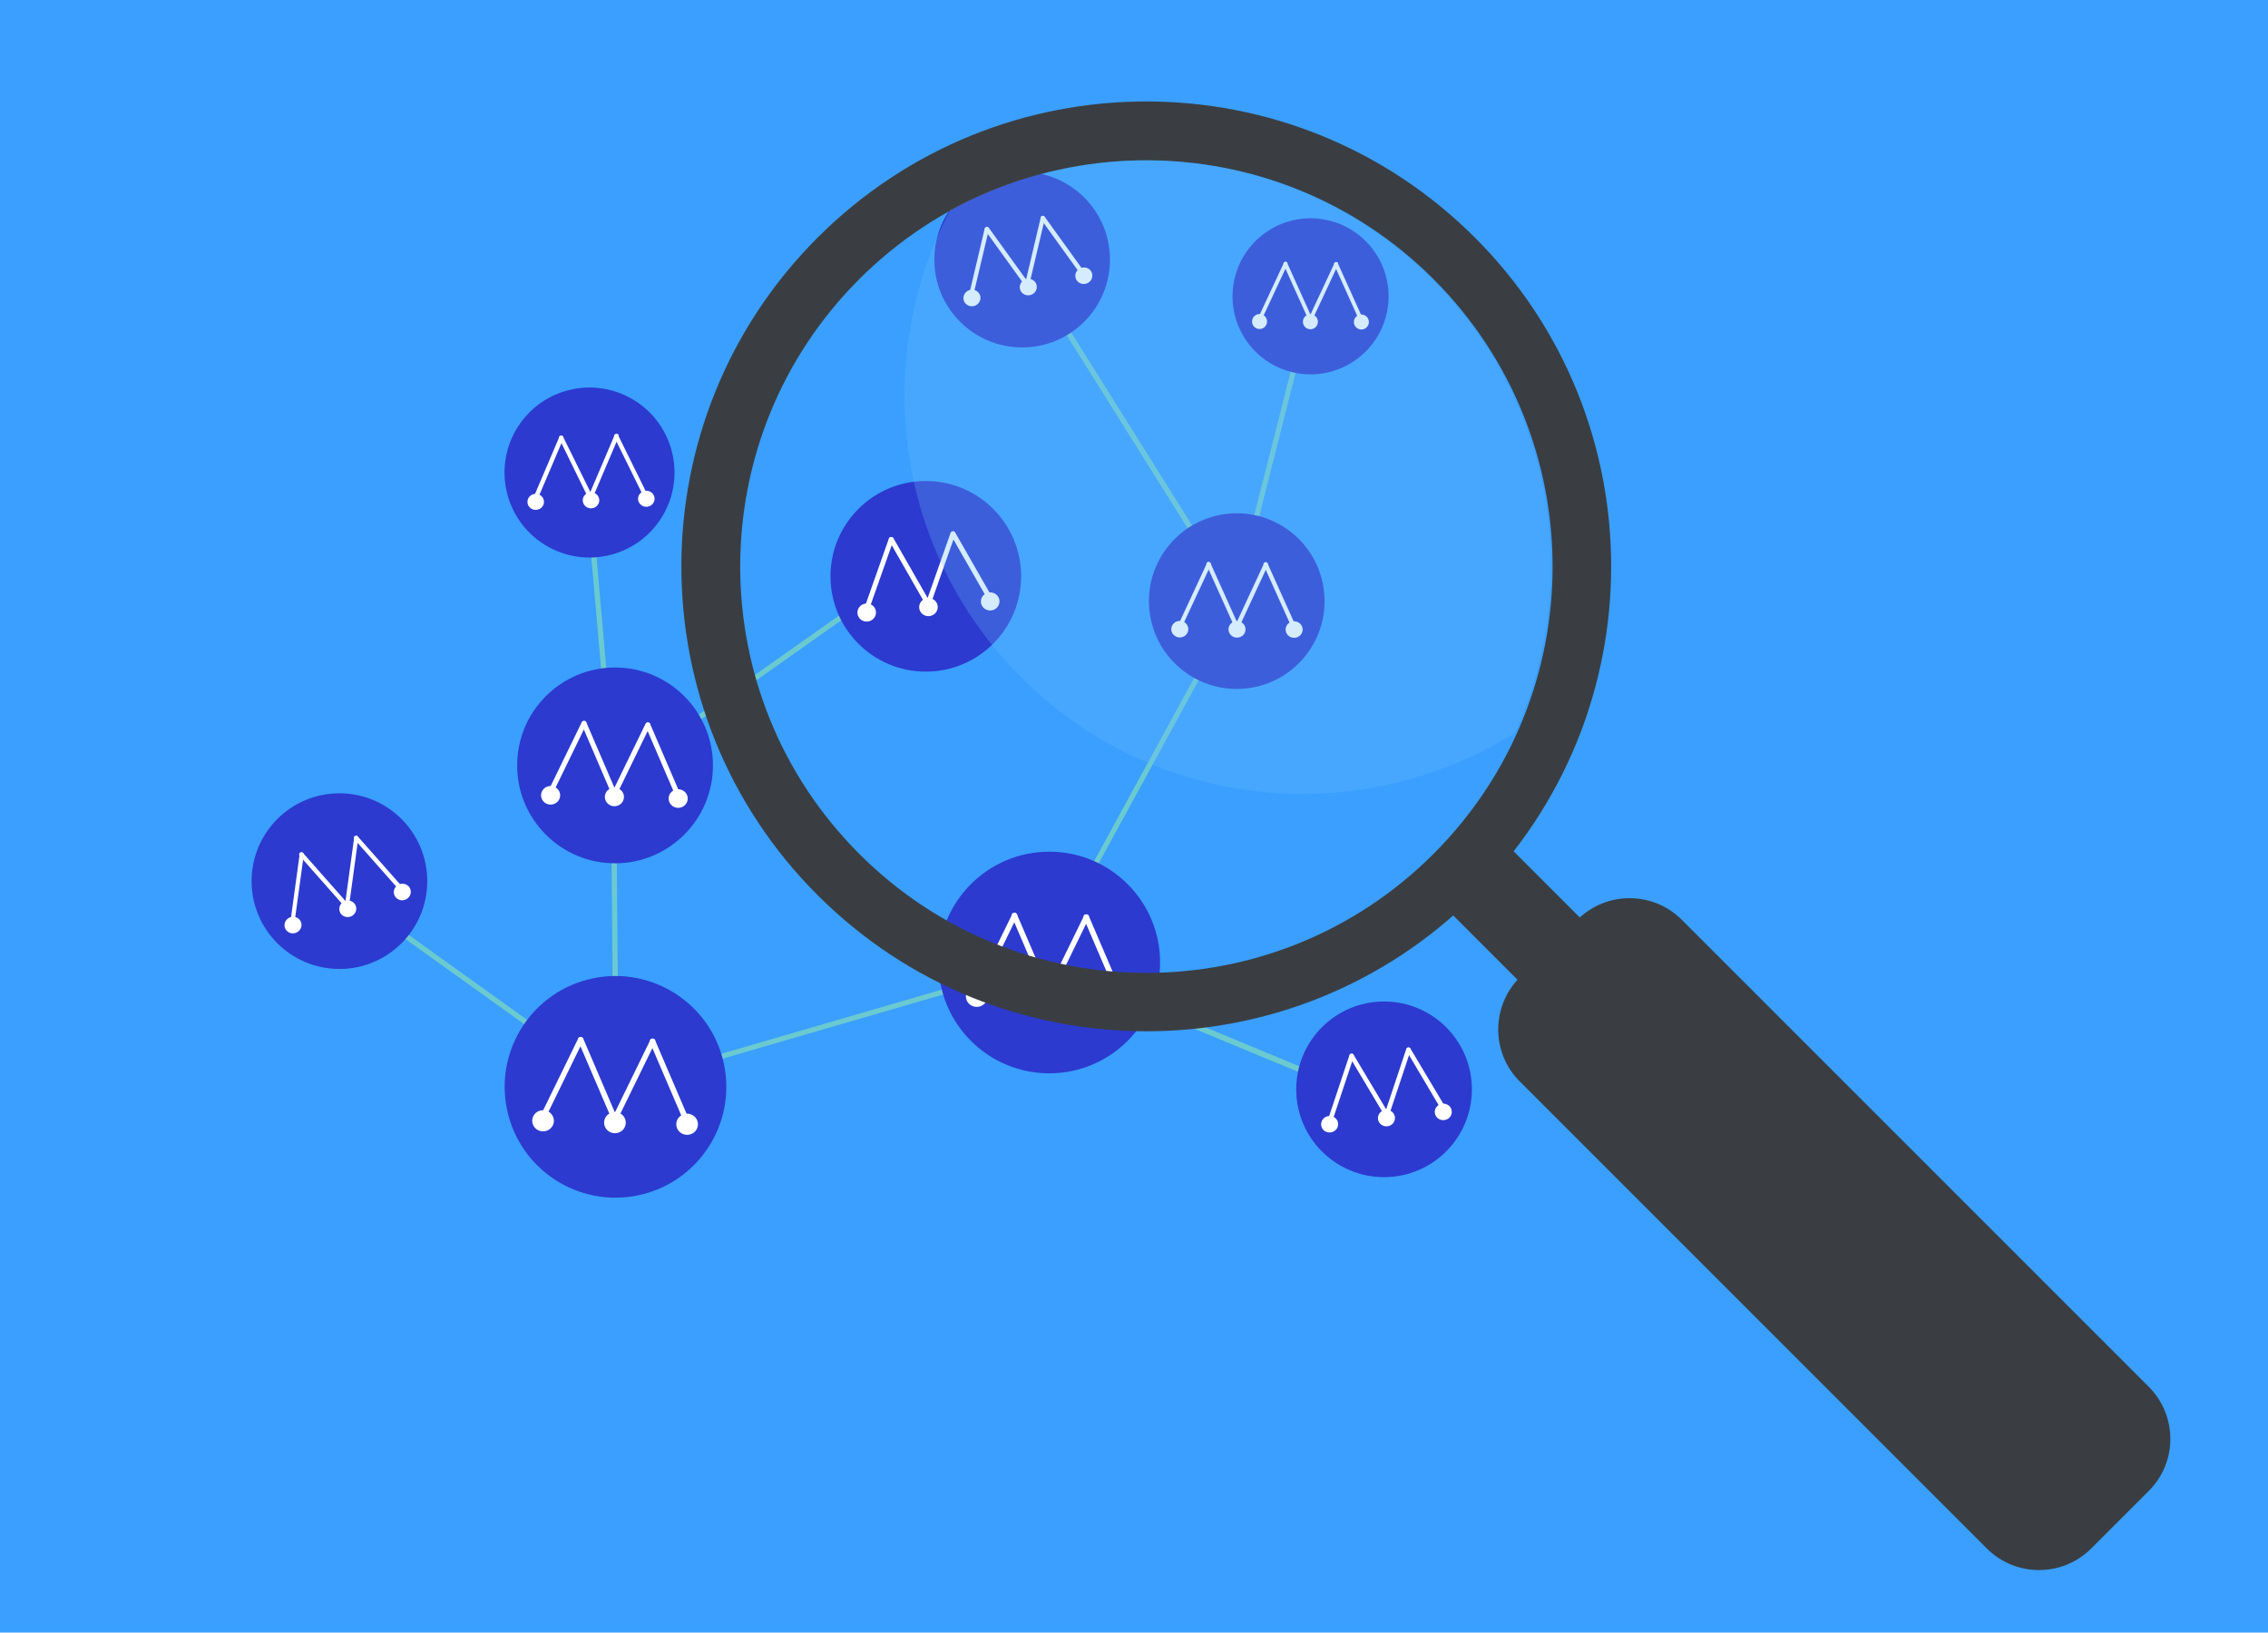 <?xml version="1.0" encoding="utf-8"?>
<!-- Generator: Adobe Illustrator 23.1.1, SVG Export Plug-In . SVG Version: 6.00 Build 0)  -->
<svg version="1.1" id="Layer_1" xmlns="http://www.w3.org/2000/svg" xmlns:xlink="http://www.w3.org/1999/xlink" x="0px" y="0px"
	 viewBox="0 0 878 632" style="enable-background:new 0 0 878 632;" xml:space="preserve">
<style type="text/css">
	.st0{fill:#3A9FFF;}
	.st1{fill:#6BCAD0;}
	.st2{fill:#2C3ACF;}
	.st3{fill:#FFFFFF;}
	.st4{fill:#3A3E42;}
	.st5{opacity:0.28;fill:#68B9FC;}
</style>
<g id="bg">
	<g>
		<rect x="-6.4" class="st0" width="890.7" height="632"/>
	</g>
</g>
<g id="cloud">
	<path class="st0" d="M41.6,302.2c17,122.1,137.8,130.3,222.3,212.7c84.4,82.4,174.8,94.7,246.7,54.3
		c72-40.4,146.8-179.4,107.9-330.1c-19.7-76.3-66.9-177.8-212.4-209C244.1-4.7,21.7,159.6,41.6,302.2z"/>
</g>
<g id="m">
	<g>
		<path class="st1" d="M238.4,421.7c-0.2,0-0.4-0.1-0.6-0.2l-103.3-74.1c-0.4-0.3-0.6-0.9-0.2-1.4c0.3-0.4,0.9-0.6,1.4-0.2
			l103.4,74.1c0.4,0.3,0.6,0.9,0.2,1.4C239.1,421.6,238.8,421.7,238.4,421.7z"/>
	</g>
	<g>
		<path class="st1" d="M237.5,422.1l-1-120.7c0-0.6,0.4-1,1-1l0,0c0.5,0,1,0.4,1,1l1,118.1l163.6-47.6c0.5-0.2,1.1,0.2,1.2,0.7
			c0.2,0.5-0.2,1.1-0.7,1.2L237.5,422.1z"/>
	</g>
	<g>
		<path class="st1" d="M537.4,429.3c-0.1,0-0.3,0-0.4-0.1l-134.1-55.6c0,0,0,0-0.1,0s-0.2-0.1-0.3-0.2l0,0c-0.1-0.1-0.2-0.2-0.2-0.4
			l0,0l0,0c0-0.1-0.1-0.3,0-0.4l0,0c0-0.1,0-0.2,0.1-0.3c0,0,0,0,0-0.1L478,233.6l-82.9-132.3c-0.3-0.5-0.2-1.1,0.3-1.4
			s1.1-0.2,1.4,0.3l81.1,129.3l28.3-111.4c0.1-0.5,0.7-0.9,1.2-0.7c0.5,0.1,0.9,0.7,0.7,1.2l-28.5,112.3c-0.1,0.3-0.2,0.5-0.4,0.6
			l1.2,1.9l-0.3,0.5L404.7,372l133.1,55.2c0.5,0.2,0.8,0.8,0.5,1.3C538.2,429.1,537.8,429.3,537.4,429.3z"/>
	</g>
	<g>
		<path class="st1" d="M236.6,303.1L226.2,185c0-0.6,0.4-1,0.9-1.1c0.6,0,1,0.4,1.1,0.9l10.1,114.6l123.4-87.2
			c0.5-0.3,1.1-0.2,1.4,0.2c0.3,0.5,0.2,1.1-0.2,1.4L236.6,303.1z"/>
	</g>
	<g id="logo_10_">
		<g>
			<g>
				<g>
					
						<ellipse transform="matrix(0.979 -0.204 0.204 0.979 -80.847 57.484)" class="st2" cx="238.3" cy="420.7" rx="42.9" ry="42.9"/>
				</g>
			</g>
		</g>
		<g>
			<g>
				<g>
					<g>
						<g>
							<path class="st3" d="M264.8,434.3l-13.2-30.8c-0.2-0.5,0-1.2,0.6-1.4c0.5-0.2,1.2,0,1.4,0.6l13.2,30.8c0.2,0.5,0,1.2-0.6,1.4
								c-0.1,0-0.3,0.1-0.4,0.1C265.4,435,265,434.7,264.8,434.3z"/>
						</g>
					</g>
				</g>
				<g>
					<g>
						<g>
							<path class="st3" d="M237.5,434.2c-0.6-0.2-0.7-0.9-0.5-1.4l14.7-30.1c0.2-0.6,0.9-0.7,1.4-0.5c0.6,0.2,0.7,0.9,0.5,1.4
								l-14.7,30.1c-0.1,0.5-0.5,0.7-1,0.6C237.9,434.4,237.7,434.3,237.5,434.2z"/>
						</g>
					</g>
				</g>
				<g>
					<g>
						<g>
							<path class="st3" d="M237,433.7l-13.2-30.8c-0.2-0.5,0-1.2,0.6-1.4c0.5-0.2,1.2,0,1.4,0.6l13.2,30.8c0.2,0.5,0,1.2-0.6,1.4
								c-0.1,0-0.3,0.1-0.4,0.1C237.6,434.3,237.1,434.1,237,433.7z"/>
						</g>
					</g>
				</g>
				<g>
					<g>
						<g>
							<path class="st3" d="M209.6,433.6c-0.6-0.2-0.7-0.9-0.5-1.4l14.7-30.1c0.2-0.6,0.9-0.7,1.4-0.5c0.6,0.2,0.7,0.9,0.5,1.4
								L211,433.1c-0.1,0.5-0.5,0.7-1,0.6C210,433.7,209.9,433.6,209.6,433.6z"/>
						</g>
					</g>
				</g>
			</g>
			<g>
				<g>
					<g>
						
							<ellipse transform="matrix(2.308089e-02 -1 1 2.308089e-02 -175.436 690.97)" class="st3" cx="265.8" cy="435.3" rx="4.1" ry="4.2"/>
					</g>
				</g>
			</g>
			<g>
				<g>
					<g>
						
							<ellipse transform="matrix(2.308089e-02 -1 1 2.308089e-02 -202.132 662.457)" class="st3" cx="237.9" cy="434.7" rx="4.1" ry="4.2"/>
					</g>
				</g>
			</g>
			<g>
				<g>
					<g>
						
							<ellipse transform="matrix(2.308089e-02 -1 1 2.308089e-02 -228.621 633.955)" class="st3" cx="210.1" cy="434" rx="4.1" ry="4.2"/>
					</g>
				</g>
			</g>
		</g>
	</g>
	<g id="logo_9_">
		<g>
			<g>
				<g>
					<ellipse class="st2" cx="406.2" cy="372.6" rx="42.9" ry="42.9"/>
				</g>
			</g>
		</g>
		<g>
			<g>
				<g>
					<g>
						<g>
							<path class="st3" d="M432.7,386.2l-13.2-30.8c-0.2-0.5,0-1.2,0.6-1.4c0.5-0.2,1.2,0,1.4,0.6l13.2,30.8c0.2,0.5,0,1.2-0.6,1.4
								c-0.1,0-0.3,0.1-0.4,0.1C433.3,386.9,432.9,386.6,432.7,386.2z"/>
						</g>
					</g>
				</g>
				<g>
					<g>
						<g>
							<path class="st3" d="M405.4,386.1c-0.6-0.2-0.7-0.9-0.5-1.4l14.7-30.1c0.2-0.6,0.9-0.7,1.4-0.5c0.6,0.2,0.7,0.9,0.5,1.4
								l-14.7,30.1c-0.1,0.5-0.5,0.7-1,0.6C405.8,386.3,405.7,386.2,405.4,386.1z"/>
						</g>
					</g>
				</g>
				<g>
					<g>
						<g>
							<path class="st3" d="M404.9,385.6l-13.2-30.8c-0.2-0.5,0-1.2,0.6-1.4c0.5-0.2,1.2,0,1.4,0.6l13.2,30.8c0.2,0.5,0,1.2-0.6,1.4
								c-0.1,0-0.3,0.1-0.4,0.1C405.6,386.2,405.1,386,404.9,385.6z"/>
						</g>
					</g>
				</g>
				<g>
					<g>
						<g>
							<path class="st3" d="M377.6,385.5c-0.6-0.2-0.7-0.9-0.5-1.4l14.7-30.1c0.2-0.6,0.9-0.7,1.4-0.5c0.6,0.2,0.7,0.9,0.5,1.4
								L379,385c-0.1,0.5-0.5,0.7-1,0.6C377.9,385.6,377.8,385.5,377.6,385.5z"/>
						</g>
					</g>
				</g>
			</g>
			<g>
				<g>
					<g>
						
							<ellipse transform="matrix(2.308089e-02 -1 1 2.308089e-02 36.677 811.888)" class="st3" cx="433.8" cy="387.2" rx="4.1" ry="4.2"/>
					</g>
				</g>
			</g>
			<g>
				<g>
					<g>
						
							<ellipse transform="matrix(2.308089e-02 -1 1 2.308089e-02 9.981 783.375)" class="st3" cx="405.8" cy="386.6" rx="4.1" ry="4.2"/>
					</g>
				</g>
			</g>
			<g>
				<g>
					<g>
						
							<ellipse transform="matrix(2.308089e-02 -1 1 2.308089e-02 -16.406 754.778)" class="st3" cx="378" cy="385.8" rx="4.1" ry="4.2"/>
					</g>
				</g>
			</g>
		</g>
	</g>
	<g id="logo_8_">
		<g>
			<g>
				<g>
					<ellipse class="st2" cx="358.4" cy="223.1" rx="36.9" ry="36.9"/>
				</g>
			</g>
		</g>
		<g>
			<g>
				<g>
					<g>
						<g>
							<path class="st3" d="M382.4,232.1l-14.3-25c-0.2-0.4-0.1-1,0.4-1.3c0.4-0.2,1-0.1,1.3,0.4l14.3,25c0.2,0.4,0.1,1-0.4,1.3
								c-0.1,0-0.3,0.1-0.3,0.1C382.9,232.6,382.6,232.4,382.4,232.1z"/>
						</g>
					</g>
				</g>
				<g>
					<g>
						<g>
							<path class="st3" d="M359,234.7c-0.5-0.1-0.7-0.7-0.6-1.2l9.6-27.2c0.1-0.5,0.7-0.7,1.2-0.6c0.5,0.1,0.7,0.7,0.6,1.2
								l-9.6,27.2c-0.1,0.4-0.4,0.6-0.8,0.6C359.3,234.8,359.2,234.7,359,234.7z"/>
						</g>
					</g>
				</g>
				<g>
					<g>
						<g>
							<path class="st3" d="M358.5,234.3l-14.3-25c-0.2-0.4-0.1-1,0.4-1.3c0.4-0.2,1-0.1,1.3,0.4l14.3,25c0.2,0.4,0.1,1-0.4,1.3
								c-0.1,0-0.3,0.1-0.3,0.1C359.1,234.7,358.7,234.6,358.5,234.3z"/>
						</g>
					</g>
				</g>
				<g>
					<g>
						<g>
							<path class="st3" d="M335.1,236.9c-0.5-0.1-0.7-0.7-0.6-1.2l9.6-27.2c0.1-0.5,0.7-0.7,1.2-0.6c0.5,0.1,0.7,0.7,0.6,1.2
								l-9.6,27.2c-0.1,0.4-0.4,0.6-0.8,0.6C335.4,236.9,335.3,236.9,335.1,236.9z"/>
						</g>
					</g>
				</g>
			</g>
			<g>
				<g>
					<g>
						
							<ellipse transform="matrix(0.996 -9.018096e-02 9.018096e-02 0.996 -19.431 35.519)" class="st3" cx="383.3" cy="232.8" rx="3.6" ry="3.5"/>
					</g>
				</g>
			</g>
			<g>
				<g>
					<g>
						
							<ellipse transform="matrix(0.996 -9.018096e-02 9.018096e-02 0.996 -19.727 33.373)" class="st3" cx="359.4" cy="235" rx="3.6" ry="3.5"/>
					</g>
				</g>
			</g>
			<g>
				<g>
					<g>
						
							<ellipse transform="matrix(0.996 -9.018096e-02 9.018096e-02 0.996 -20.014 31.226)" class="st3" cx="335.5" cy="237.1" rx="3.6" ry="3.5"/>
					</g>
				</g>
			</g>
		</g>
	</g>
	<g id="logo_7_">
		<g>
			<g>
				<g>
					
						<ellipse transform="matrix(0.967 -0.255 0.255 0.967 -39.093 64.25)" class="st2" cx="228.2" cy="182.9" rx="32.9" ry="32.9"/>
				</g>
			</g>
		</g>
		<g>
			<g>
				<g>
					<g>
						<g>
							<path class="st3" d="M249.2,192.3l-11.4-23.1c-0.2-0.4-0.1-0.9,0.4-1.1c0.4-0.2,0.9-0.1,1.1,0.4l11.4,23.1
								c0.2,0.4,0.1,0.9-0.4,1.1c-0.1,0-0.2,0.1-0.3,0.1C249.7,192.8,249.4,192.6,249.2,192.3z"/>
						</g>
					</g>
				</g>
				<g>
					<g>
						<g>
							<path class="st3" d="M228.3,193.3c-0.5-0.1-0.6-0.7-0.5-1.1l10.1-23.7c0.1-0.5,0.7-0.6,1.1-0.5c0.5,0.1,0.6,0.7,0.5,1.1
								l-10.1,23.7c-0.1,0.4-0.4,0.5-0.7,0.5C228.5,193.4,228.4,193.4,228.3,193.3z"/>
						</g>
					</g>
				</g>
				<g>
					<g>
						<g>
							<path class="st3" d="M227.8,192.9l-11.3-23.1c-0.2-0.4-0.1-0.9,0.4-1.1c0.4-0.2,0.9-0.1,1.1,0.4l11.4,23.1
								c0.2,0.4,0.1,0.9-0.4,1.1c-0.1,0-0.2,0.1-0.3,0.1C228.4,193.4,228,193.2,227.8,192.9z"/>
						</g>
					</g>
				</g>
				<g>
					<g>
						<g>
							<path class="st3" d="M206.9,194c-0.5-0.1-0.6-0.7-0.5-1.1l10.1-23.7c0.1-0.5,0.7-0.6,1.1-0.5c0.5,0.1,0.6,0.7,0.5,1.1
								L208,193.5c-0.1,0.4-0.4,0.5-0.7,0.5C207.1,194,207,194,206.9,194z"/>
						</g>
					</g>
				</g>
			</g>
			<g>
				<g>
					<g>
						
							<ellipse transform="matrix(1 -2.922564e-02 2.922564e-02 1 -5.534 7.391)" class="st3" cx="250.1" cy="193" rx="3.2" ry="3.1"/>
					</g>
				</g>
			</g>
			<g>
				<g>
					<g>
						
							<ellipse transform="matrix(1 -2.922564e-02 2.922564e-02 1 -5.561 6.765)" class="st3" cx="228.7" cy="193.6" rx="3.2" ry="3.1"/>
					</g>
				</g>
			</g>
			<g>
				<g>
					<g>
						
							<ellipse transform="matrix(1 -2.922564e-02 2.922564e-02 1 -5.587 6.14)" class="st3" cx="207.3" cy="194.2" rx="3.2" ry="3.1"/>
					</g>
				</g>
			</g>
		</g>
	</g>
	<g id="logo_6_">
		<g>
			<g>
				<g>
					<ellipse class="st2" cx="238.1" cy="296.3" rx="37.9" ry="37.9"/>
				</g>
			</g>
		</g>
		<g>
			<g>
				<g>
					<g>
						<g>
							<path class="st3" d="M261.6,308.3l-11.7-27.2c-0.2-0.4,0-1.1,0.5-1.3c0.4-0.2,1.1,0,1.3,0.5l11.7,27.2c0.2,0.4,0,1.1-0.5,1.3
								c-0.1,0-0.3,0.1-0.4,0.1C262.1,308.9,261.8,308.6,261.6,308.3z"/>
						</g>
					</g>
				</g>
				<g>
					<g>
						<g>
							<path class="st3" d="M237.4,308.2c-0.5-0.2-0.7-0.8-0.5-1.3l13-26.7c0.2-0.5,0.8-0.7,1.3-0.5s0.7,0.8,0.5,1.3l-13,26.7
								c-0.1,0.4-0.5,0.6-0.8,0.6C237.7,308.3,237.6,308.3,237.4,308.2z"/>
						</g>
					</g>
				</g>
				<g>
					<g>
						<g>
							<path class="st3" d="M236.9,307.7l-11.7-27.2c-0.2-0.4,0-1.1,0.5-1.3c0.4-0.2,1.1,0,1.3,0.5l11.7,27.2c0.2,0.4,0,1.1-0.5,1.3
								c-0.1,0-0.3,0.1-0.4,0.1C237.5,308.3,237.1,308.1,236.9,307.7z"/>
						</g>
					</g>
				</g>
				<g>
					<g>
						<g>
							<path class="st3" d="M212.7,307.6c-0.5-0.2-0.7-0.8-0.5-1.3l13-26.7c0.2-0.5,0.8-0.7,1.3-0.5s0.7,0.8,0.5,1.3l-13,26.7
								c-0.1,0.4-0.5,0.6-0.8,0.6C213.1,307.8,213,307.7,212.7,307.6z"/>
						</g>
					</g>
				</g>
			</g>
			<g>
				<g>
					<g>
						
							<ellipse transform="matrix(2.308089e-02 -1 1 2.308089e-02 -52.717 564.396)" class="st3" cx="262.4" cy="309.2" rx="3.6" ry="3.7"/>
					</g>
				</g>
			</g>
			<g>
				<g>
					<g>
						
							<ellipse transform="matrix(2.308089e-02 -1 1 2.308089e-02 -76.136 539.182)" class="st3" cx="237.8" cy="308.5" rx="3.6" ry="3.7"/>
					</g>
				</g>
			</g>
			<g>
				<g>
					<g>
						
							<ellipse transform="matrix(2.308089e-02 -1 1 2.308089e-02 -99.663 513.868)" class="st3" cx="213.1" cy="307.9" rx="3.6" ry="3.7"/>
					</g>
				</g>
			</g>
		</g>
	</g>
	<g id="logo_5_">
		<g>
			<g>
				<g>
					<ellipse class="st2" cx="131.4" cy="341.1" rx="34" ry="34"/>
				</g>
			</g>
		</g>
		<g>
			<g>
				<g>
					<g>
						<g>
							<path class="st3" d="M154.8,344.8l-17.6-19.9c-0.3-0.3-0.3-0.9,0.1-1.2c0.3-0.3,0.9-0.3,1.2,0.1l17.6,19.9
								c0.3,0.3,0.3,0.9-0.1,1.2c-0.1,0-0.2,0.1-0.3,0.2C155.4,345.1,155,345,154.8,344.8z"/>
						</g>
					</g>
				</g>
				<g>
					<g>
						<g>
							<path class="st3" d="M134.2,351.5c-0.5,0-0.8-0.5-0.7-0.9l3.6-26.3c0-0.5,0.5-0.8,0.9-0.7c0.5,0,0.8,0.5,0.7,0.9l-3.6,26.3
								c0,0.4-0.2,0.6-0.6,0.7C134.5,351.5,134.4,351.5,134.2,351.5z"/>
						</g>
					</g>
				</g>
				<g>
					<g>
						<g>
							<path class="st3" d="M133.6,351.2L116,331.3c-0.3-0.3-0.3-0.9,0.1-1.2c0.3-0.3,0.9-0.3,1.2,0.1l17.6,19.9
								c0.3,0.3,0.3,0.9-0.1,1.2c-0.1,0-0.2,0.1-0.3,0.2C134.3,351.5,133.9,351.5,133.6,351.2z"/>
						</g>
					</g>
				</g>
				<g>
					<g>
						<g>
							<path class="st3" d="M113.1,357.9c-0.5,0-0.8-0.5-0.7-0.9l3.6-26.3c0-0.5,0.5-0.8,0.9-0.7c0.5,0,0.8,0.5,0.7,0.9l-3.6,26.3
								c0,0.4-0.2,0.6-0.6,0.7C113.4,357.9,113.3,357.9,113.1,357.9z"/>
						</g>
					</g>
				</g>
			</g>
			<g>
				<g>
					<g>
						
							<ellipse transform="matrix(0.957 -0.291 0.291 0.957 -93.717 60.258)" class="st3" cx="155.7" cy="345.2" rx="3.3" ry="3.2"/>
					</g>
				</g>
			</g>
			<g>
				<g>
					<g>
						
							<ellipse transform="matrix(0.957 -0.291 0.291 0.957 -96.518 54.403)" class="st3" cx="134.6" cy="351.7" rx="3.3" ry="3.2"/>
					</g>
				</g>
			</g>
			<g>
				<g>
					<g>
						
							<ellipse transform="matrix(0.957 -0.291 0.291 0.957 -99.274 48.502)" class="st3" cx="113.4" cy="358" rx="3.3" ry="3.2"/>
					</g>
				</g>
			</g>
		</g>
	</g>
	<g id="logo_4_">
		<g>
			<g>
				<g>
					<ellipse class="st2" cx="395.7" cy="100.5" rx="34" ry="34"/>
				</g>
			</g>
		</g>
		<g>
			<g>
				<g>
					<g>
						<g>
							<path class="st3" d="M418.5,106.4L403,84.9c-0.3-0.4-0.2-0.9,0.2-1.2c0.4-0.3,0.9-0.2,1.2,0.2l15.5,21.5
								c0.3,0.4,0.2,0.9-0.2,1.2c-0.1,0-0.2,0.1-0.3,0.1C419.1,106.8,418.8,106.6,418.5,106.4z"/>
						</g>
					</g>
				</g>
				<g>
					<g>
						<g>
							<path class="st3" d="M397.4,111c-0.5-0.1-0.7-0.6-0.6-1l6.1-25.8c0.1-0.5,0.6-0.7,1-0.6c0.5,0.1,0.7,0.6,0.6,1l-6.1,25.8
								c0,0.4-0.3,0.6-0.6,0.7C397.7,111.1,397.6,111,397.4,111z"/>
						</g>
					</g>
				</g>
				<g>
					<g>
						<g>
							<path class="st3" d="M396.9,110.7l-15.5-21.5c-0.3-0.4-0.2-0.9,0.2-1.2c0.4-0.3,0.9-0.2,1.2,0.2l15.5,21.5
								c0.3,0.4,0.2,0.9-0.2,1.2c-0.1,0-0.2,0.1-0.3,0.1C397.5,111.1,397.1,111,396.9,110.7z"/>
						</g>
					</g>
				</g>
				<g>
					<g>
						<g>
							<path class="st3" d="M375.7,115.3c-0.5-0.1-0.7-0.6-0.6-1l6.1-25.8c0.1-0.5,0.6-0.7,1-0.6c0.5,0.1,0.7,0.6,0.6,1l-6.1,25.8
								c0,0.4-0.3,0.6-0.6,0.7C376,115.4,375.9,115.4,375.7,115.3z"/>
						</g>
					</g>
				</g>
			</g>
			<g>
				<g>
					<g>
						
							<ellipse transform="matrix(0.981 -0.196 0.196 0.981 -12.809 84.065)" class="st3" cx="419.4" cy="106.9" rx="3.3" ry="3.2"/>
					</g>
				</g>
			</g>
			<g>
				<g>
					<g>
						
							<ellipse transform="matrix(0.981 -0.196 0.196 0.981 -14.083 79.929)" class="st3" cx="397.9" cy="111.3" rx="3.3" ry="3.2"/>
					</g>
				</g>
			</g>
			<g>
				<g>
					<g>
						
							<ellipse transform="matrix(0.981 -0.196 0.196 0.981 -15.324 75.766)" class="st3" cx="376.1" cy="115.5" rx="3.3" ry="3.2"/>
					</g>
				</g>
			</g>
		</g>
	</g>
	<g id="logo_3_">
		<g>
			<g>
				<g>
					<ellipse class="st2" cx="535.8" cy="421.7" rx="34" ry="34"/>
				</g>
			</g>
		</g>
		<g>
			<g>
				<g>
					<g>
						<g>
							<path class="st3" d="M558,429.6l-13.5-22.8c-0.2-0.4-0.1-0.9,0.3-1.2c0.4-0.2,0.9-0.1,1.2,0.3l13.6,22.8
								c0.2,0.4,0.1,0.9-0.3,1.2c-0.1,0-0.2,0.1-0.3,0.1C558.6,430,558.2,429.9,558,429.6z"/>
						</g>
					</g>
				</g>
				<g>
					<g>
						<g>
							<path class="st3" d="M536.6,432.4c-0.5-0.1-0.7-0.7-0.6-1.1l8.4-25.2c0.1-0.5,0.7-0.7,1.1-0.6c0.5,0.1,0.7,0.7,0.6,1.1
								l-8.4,25.2c0,0.4-0.3,0.6-0.7,0.6C536.9,432.4,536.8,432.4,536.6,432.4z"/>
						</g>
					</g>
				</g>
				<g>
					<g>
						<g>
							<path class="st3" d="M536.1,432l-13.6-22.8c-0.2-0.4-0.1-0.9,0.3-1.2c0.4-0.2,0.9-0.1,1.2,0.3l13.6,22.8
								c0.2,0.4,0.1,0.9-0.3,1.2c-0.1,0-0.2,0.1-0.3,0.1C536.7,432.4,536.3,432.3,536.1,432z"/>
						</g>
					</g>
				</g>
				<g>
					<g>
						<g>
							<path class="st3" d="M514.6,434.8c-0.5-0.1-0.7-0.7-0.6-1.1l8.4-25.2c0.1-0.5,0.7-0.7,1.1-0.6c0.5,0.1,0.7,0.7,0.6,1.1
								l-8.4,25.2c0,0.4-0.3,0.6-0.7,0.6C514.9,434.8,514.8,434.8,514.6,434.8z"/>
						</g>
					</g>
				</g>
			</g>
			<g>
				<g>
					<g>
						
							<ellipse transform="matrix(0.994 -0.108 0.108 0.994 -43.374 63.187)" class="st3" cx="559" cy="430.2" rx="3.3" ry="3.2"/>
					</g>
				</g>
			</g>
			<g>
				<g>
					<g>
						
							<ellipse transform="matrix(0.994 -0.108 0.108 0.994 -43.765 60.814)" class="st3" cx="537" cy="432.6" rx="3.3" ry="3.2"/>
					</g>
				</g>
			</g>
			<g>
				<g>
					<g>
						
							<ellipse transform="matrix(0.994 -0.108 0.108 0.994 -44.156 58.442)" class="st3" cx="515" cy="435" rx="3.3" ry="3.2"/>
					</g>
				</g>
			</g>
		</g>
	</g>
	<g id="logo_2_">
		<g>
			<g>
				<g>
					<ellipse transform="matrix(0.975 -0.222 0.222 0.975 -39.711 112.114)" class="st2" cx="478.8" cy="232.7" rx="34" ry="34"/>
				</g>
			</g>
		</g>
		<g>
			<g>
				<g>
					<g>
						<g>
							<path class="st3" d="M500.1,243l-10.9-24.2c-0.2-0.4,0-0.9,0.4-1.1c0.4-0.2,0.9,0,1.1,0.4l10.9,24.2c0.2,0.4,0,0.9-0.4,1.1
								c-0.1,0-0.2,0.1-0.3,0.1C500.6,243.5,500.3,243.4,500.1,243z"/>
						</g>
					</g>
				</g>
				<g>
					<g>
						<g>
							<path class="st3" d="M478.5,243.4c-0.5-0.2-0.6-0.7-0.4-1.1l11.2-24.1c0.2-0.5,0.7-0.6,1.1-0.4c0.5,0.2,0.6,0.7,0.4,1.1
								L479.6,243c-0.1,0.4-0.4,0.5-0.8,0.5C478.8,243.5,478.7,243.4,478.5,243.4z"/>
						</g>
					</g>
				</g>
				<g>
					<g>
						<g>
							<path class="st3" d="M478,242.9l-10.9-24.2c-0.2-0.4,0-0.9,0.4-1.1c0.4-0.2,0.9,0,1.1,0.4l10.9,24.2c0.2,0.4,0,0.9-0.4,1.1
								c-0.1,0-0.2,0.1-0.3,0.1C478.6,243.4,478.2,243.3,478,242.9z"/>
						</g>
					</g>
				</g>
				<g>
					<g>
						<g>
							<path class="st3" d="M456.4,243.3c-0.5-0.2-0.6-0.7-0.4-1.1l11.2-24.1c0.2-0.5,0.7-0.6,1.1-0.4c0.5,0.2,0.6,0.7,0.4,1.1
								l-11.2,24c-0.1,0.4-0.4,0.5-0.8,0.5C456.7,243.4,456.6,243.3,456.4,243.3z"/>
						</g>
					</g>
				</g>
			</g>
			<g>
				<g>
					<g>
						
							<ellipse transform="matrix(4.717662e-03 -1 1 4.717662e-03 254.827 743.563)" class="st3" cx="501" cy="243.8" rx="3.2" ry="3.3"/>
					</g>
				</g>
			</g>
			<g>
				<g>
					<g>
						
							<ellipse transform="matrix(4.717662e-03 -1 1 4.717662e-03 232.916 721.389)" class="st3" cx="478.9" cy="243.7" rx="3.2" ry="3.3"/>
					</g>
				</g>
			</g>
			<g>
				<g>
					<g>
						
							<ellipse transform="matrix(4.717662e-03 -1 1 4.717662e-03 211.074 699.116)" class="st3" cx="456.7" cy="243.5" rx="3.2" ry="3.3"/>
					</g>
				</g>
			</g>
		</g>
	</g>
	<g id="logo_1_">
		<g>
			<g>
				<g>
					
						<ellipse transform="matrix(0.168 -0.986 0.986 0.168 308.932 595.624)" class="st2" cx="507.3" cy="114.8" rx="30.2" ry="30.2"/>
				</g>
			</g>
		</g>
		<g>
			<g>
				<g>
					<g>
						<g>
							<path class="st3" d="M526.2,124l-9.7-21.5c-0.2-0.4,0-0.8,0.4-1s0.8,0,1,0.4l9.7,21.5c0.2,0.4,0,0.8-0.4,1
								c-0.1,0-0.2,0.1-0.3,0.1C526.7,124.5,526.4,124.3,526.2,124z"/>
						</g>
					</g>
				</g>
				<g>
					<g>
						<g>
							<path class="st3" d="M507,124.3c-0.4-0.1-0.5-0.7-0.4-1l10-21.4c0.1-0.4,0.7-0.5,1-0.4c0.4,0.1,0.5,0.7,0.4,1l-10,21.4
								c-0.1,0.3-0.4,0.5-0.7,0.5C507.3,124.4,507.2,124.3,507,124.3z"/>
						</g>
					</g>
				</g>
				<g>
					<g>
						<g>
							<path class="st3" d="M506.6,123.9l-9.7-21.5c-0.2-0.4,0-0.8,0.4-1s0.8,0,1,0.4l9.7,21.5c0.2,0.4,0,0.8-0.4,1
								c-0.1,0-0.2,0.1-0.3,0.1C507.1,124.3,506.7,124.2,506.6,123.9z"/>
						</g>
					</g>
				</g>
				<g>
					<g>
						<g>
							<path class="st3" d="M487.4,124.2c-0.4-0.1-0.5-0.7-0.4-1l10-21.4c0.1-0.4,0.7-0.5,1-0.4c0.4,0.1,0.5,0.7,0.4,1l-10,21.4
								c-0.1,0.3-0.4,0.5-0.7,0.5C487.6,124.3,487.5,124.2,487.4,124.2z"/>
						</g>
					</g>
				</g>
			</g>
			<g>
				<g>
					<g>
						
							<ellipse transform="matrix(4.717641e-03 -1 1 4.717641e-03 399.84 651.063)" class="st3" cx="527" cy="124.7" rx="2.9" ry="2.9"/>
					</g>
				</g>
			</g>
			<g>
				<g>
					<g>
						
							<ellipse transform="matrix(4.717728e-03 -1 1 4.717728e-03 380.397 631.272)" class="st3" cx="507.3" cy="124.5" rx="2.9" ry="2.9"/>
					</g>
				</g>
			</g>
			<g>
				<g>
					<g>
						
							<ellipse transform="matrix(4.717620e-03 -1 1 4.717620e-03 360.904 611.481)" class="st3" cx="487.6" cy="124.4" rx="2.9" ry="2.9"/>
					</g>
				</g>
			</g>
		</g>
	</g>
</g>
<g id="glass">
	<polygon class="st4" points="549.2,341 595.5,387.3 619.6,363.2 573.3,316.9 	"/>
	<path class="st4" d="M316.5,92c-70.3,70.3-70.3,184.3,0,254.5c70.3,70.3,184.2,70.3,254.5,0c70.3-70.3,70.3-184.2,0-254.5
		C500.7,21.7,386.8,21.7,316.5,92z M555,330.5c-61.4,61.5-161,61.5-222.4,0c-61.4-61.4-61.4-161,0-222.4c61.4-61.4,161-61.4,222.4,0
		C616.4,169.6,616.4,269.1,555,330.5z"/>
	<path class="st4" d="M831.8,536.8L651.1,356.1c-11.2-11.2-29.3-11.2-40.5,0l-11.1,11.1l0,0l-11.1,11.1c-11.2,11.2-11.2,29.3,0,40.4
		l180.7,180.7c11.2,11.2,29.3,11.2,40.5,0l11.1-11.1l0,0l11.1-11.1C843,566.1,843,548,831.8,536.8z"/>
	<path class="st5" d="M367.8,81.4c-30.6,58.2-21.4,131.9,27.5,180.8c51.9,52,131.6,59,191.3,21.4c25.9-57.8,15.3-128-32.2-175.5
		C503.9,57.5,427.5,48.7,367.8,81.4z"/>
</g>
</svg>
